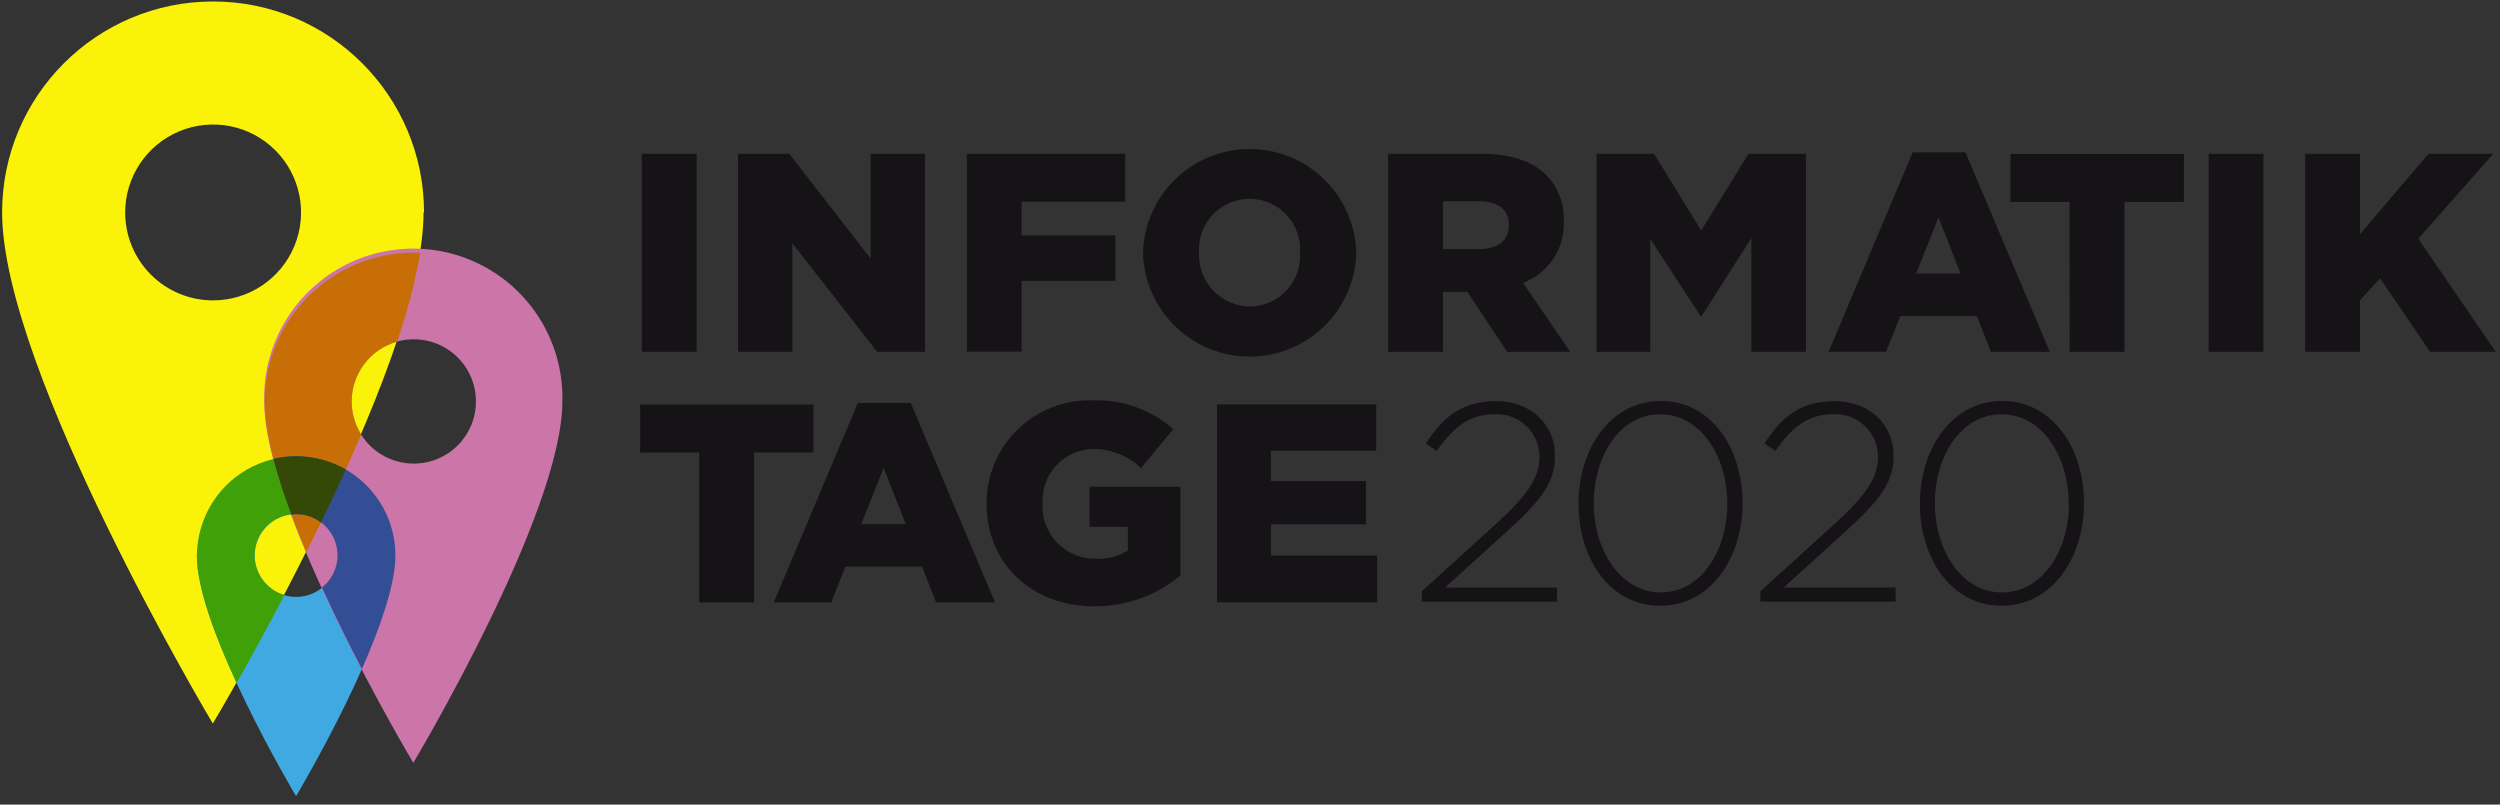 <?xml version="1.0" encoding="UTF-8"?>
<svg viewBox="0 0 261 84" version="1.1" xmlns="http://www.w3.org/2000/svg" xmlns:xlink="http://www.w3.org/1999/xlink">
    <rect x="0" y="0" width="261" height="84" fill="#333333" stroke="none"/>
    <!-- Generator: Sketch 58 (84663) - https://sketch.com -->
    <title>Logo/Informatiktage2020</title>
    <desc>Created with Sketch.</desc>
    <g id="Logo/Informatiktage2020" stroke="none" stroke-width="1" fill="none" fill-rule="evenodd">
        <g id="itt20_logo_neutral" fill-rule="nonzero">
            <polygon id="Path" fill="#161317" points="67 16.06 72.73 16.06 72.73 36.73 67 36.73"></polygon>
            <polygon id="Path" fill="#161317" points="77.05 16.06 82.4 16.06 90.9 27 90.9 16.06 96.57 16.06 96.57 36.73 91.57 36.73 82.72 25.39 82.72 36.73 77.05 36.73"></polygon>
            <polygon id="Path" fill="#161317" points="100.94 16.06 117.47 16.06 117.47 21.06 106.66 21.06 106.66 24.57 116.44 24.57 116.44 29.33 106.66 29.33 106.66 36.71 100.94 36.71"></polygon>
            <path d="M119.33,26.45 L119.33,26.39 C119.496,20.369 124.418,15.571 130.441,15.558 C136.464,15.544 141.407,20.32 141.6,26.34 L141.6,26.39 C141.437,32.411 136.517,37.211 130.494,37.228 C124.471,37.244 119.526,32.47 119.33,26.45 L119.33,26.45 Z M135.72,26.45 L135.72,26.39 C135.85,24.431 134.881,22.561 133.206,21.537 C131.531,20.512 129.425,20.502 127.74,21.511 C126.055,22.519 125.069,24.379 125.18,26.34 L125.18,26.39 C125.118,27.844 125.647,29.262 126.648,30.319 C127.648,31.376 129.035,31.982 130.49,32 C131.931,31.991 133.305,31.393 134.293,30.344 C135.281,29.296 135.797,27.889 135.72,26.45 L135.72,26.45 Z" id="Shape" fill="#161317"></path>
            <path d="M144.92,16.06 L154.69,16.06 C157.85,16.06 160.04,16.89 161.43,18.27 C162.68,19.554 163.343,21.299 163.26,23.09 L163.26,23.15 C163.363,25.97 161.646,28.538 159,29.52 L163.93,36.73 L157.35,36.73 L153.19,30.47 L150.65,30.47 L150.65,36.73 L144.92,36.73 L144.92,16.06 Z M154.46,26 C156.38,26 157.53,25.06 157.53,23.55 L157.53,23.49 C157.53,21.84 156.32,21.01 154.43,21.01 L150.65,21.01 L150.65,26.01 L154.46,26 Z" id="Shape" fill="#161317"></path>
            <polygon id="Path" fill="#161317" points="166.68 16.06 172.68 16.06 177.61 24.06 182.54 16.06 188.54 16.06 188.54 36.73 182.84 36.73 182.84 24.86 177.66 33 177.54 33 172.29 24.94 172.29 36.73 166.68 36.73"></polygon>
            <path d="M199.68,15.91 L205.2,15.91 L214,36.73 L207.86,36.73 L206.38,33 L198.38,33 L196.91,36.72 L190.91,36.72 L199.68,15.91 Z M204.68,28.55 L202.38,22.7 L200.05,28.55 L204.68,28.55 Z" id="Shape" fill="#161317"></path>
            <polygon id="Path" fill="#161317" points="216.06 21.08 209.89 21.08 209.89 16.08 228 16.08 228 21.08 221.8 21.08 221.8 36.73 216.07 36.73"></polygon>
            <polygon id="Path" fill="#161317" points="230.58 16.06 236.3 16.06 236.3 36.73 230.58 36.73"></polygon>
            <polygon id="Path" fill="#161317" points="240.66 16.06 246.38 16.06 246.38 24.45 253.53 16.06 260.29 16.06 252.47 24.92 260.55 36.73 253.71 36.73 248.48 29.05 246.38 31.35 246.38 36.73 240.66 36.73"></polygon>
            <polygon id="Path" fill="#161317" points="73 47.24 66.83 47.24 66.83 42.24 84.93 42.24 84.93 47.24 78.73 47.24 78.73 62.89 73 62.89"></polygon>
            <path d="M89.56,42.07 L95.08,42.07 L103.88,62.89 L97.73,62.89 L96.26,59.16 L88.26,59.16 L86.78,62.89 L80.78,62.89 L89.56,42.07 Z M94.56,54.71 L92.25,48.86 L89.92,54.71 L94.56,54.71 Z" id="Shape" fill="#161317"></path>
            <path d="M103,52.61 L103,52.55 C102.99,49.635 104.168,46.841 106.262,44.813 C108.356,42.784 111.186,41.697 114.1,41.8 C117.177,41.693 120.178,42.767 122.49,44.8 L119.12,48.87 C117.774,47.583 115.982,46.867 114.12,46.87 C112.666,46.901 111.286,47.517 110.292,48.578 C109.299,49.64 108.775,51.057 108.84,52.51 L108.84,52.57 C108.758,54.095 109.318,55.585 110.384,56.679 C111.449,57.772 112.923,58.371 114.45,58.33 C115.612,58.387 116.764,58.087 117.75,57.47 L117.75,55 L113.75,55 L113.75,50.81 L123.23,50.81 L123.23,60.08 C120.71,62.192 117.518,63.334 114.23,63.3 C107.75,63.3 103,58.87 103,52.61 Z" id="Path" fill="#161317"></path>
            <polygon id="Path" fill="#161317" points="127.06 42.22 143.68 42.22 143.68 47.06 132.68 47.06 132.68 50.22 142.6 50.22 142.6 54.74 132.68 54.74 132.68 58 143.78 58 143.78 62.88 127.06 62.88"></polygon>
            <path d="M148.44,61.73 L156.14,54.73 C159.54,51.63 160.72,49.85 160.72,47.67 C160.713,46.455 160.211,45.295 159.33,44.459 C158.448,43.623 157.264,43.183 156.05,43.24 C153.43,43.24 151.72,44.6 150,47.08 L148.85,46.31 C150.65,43.56 152.57,41.88 156.2,41.88 C159.83,41.88 162.34,44.33 162.34,47.55 L162.34,47.61 C162.34,50.44 160.81,52.33 157.18,55.61 L150.86,61.34 L162.55,61.34 L162.55,62.82 L148.44,62.82 L148.44,61.73 Z" id="Path" fill="#161317"></path>
            <path d="M164.8,52.61 L164.8,52.55 C164.8,46.85 168.13,41.86 173.39,41.86 C178.65,41.86 181.92,46.79 181.92,52.49 L181.92,52.55 C181.92,58.25 178.59,63.24 173.33,63.24 C168.07,63.24 164.8,58.31 164.8,52.61 Z M180.33,52.61 L180.33,52.55 C180.33,47.74 177.61,43.25 173.33,43.25 C169.05,43.25 166.39,47.68 166.39,52.49 L166.39,52.55 C166.39,57.33 169.11,61.85 173.39,61.85 C177.67,61.85 180.33,57.39 180.33,52.61 Z" id="Shape" fill="#161317"></path>
            <path d="M183.79,61.73 L191.49,54.73 C194.89,51.63 196.07,49.85 196.07,47.67 C196.063,46.455 195.561,45.295 194.68,44.459 C193.798,43.623 192.614,43.183 191.4,43.24 C188.78,43.24 187.06,44.6 185.35,47.08 L184.2,46.31 C186,43.56 187.92,41.88 191.55,41.88 C195.18,41.88 197.69,44.33 197.69,47.55 L197.69,47.61 C197.69,50.44 196.16,52.33 192.53,55.61 L186.21,61.34 L197.9,61.34 L197.9,62.82 L183.79,62.82 L183.79,61.73 Z" id="Path" fill="#161317"></path>
            <path d="M200.44,52.61 L200.44,52.55 C200.44,46.85 203.78,41.86 209.03,41.86 C214.28,41.86 217.57,46.79 217.57,52.49 L217.57,52.55 C217.57,58.25 214.23,63.24 208.98,63.24 C203.73,63.24 200.44,58.31 200.44,52.61 Z M215.97,52.61 L215.97,52.55 C215.97,47.74 213.26,43.25 208.97,43.25 C204.68,43.25 202,47.68 202,52.49 L202,52.55 C202,57.33 204.71,61.85 209,61.85 C213.29,61.85 216,57.39 216,52.61 L215.97,52.61 Z" id="Shape" fill="#161317"></path>
            <path d="M13.07,22.18 C13.07,18.466 15.308,15.118 18.739,13.698 C22.171,12.278 26.12,13.065 28.745,15.692 C31.369,18.32 32.152,22.27 30.728,25.7 C29.304,29.13 25.954,31.364 22.24,31.36 C19.806,31.36 17.472,30.393 15.752,28.671 C14.032,26.949 13.067,24.614 13.07,22.18 M44.27,22.18 C44.27,10.016 34.409,0.155 22.245,0.155 C10.081,0.155 0.22,10.016 0.22,22.18 C0.22,38.7 22.22,75.54 22.22,75.54 C22.22,75.54 44.22,38.7 44.22,22.18" id="Shape" fill="#FAF209"></path>
            <path d="M26.59,58 C26.59,55.614 28.524,53.68 30.91,53.68 C33.296,53.68 35.23,55.614 35.23,58 C35.23,60.386 33.296,62.32 30.91,62.32 C28.526,62.315 26.595,60.384 26.59,58 M41.28,58 C41.106,52.401 36.517,47.952 30.915,47.952 C25.313,47.952 20.724,52.401 20.55,58 C20.55,65.78 30.91,83.12 30.91,83.12 C30.91,83.12 41.28,65.77 41.28,58" id="Shape" fill="#41A9E2"></path>
            <path d="M36.71,41.92 C36.706,39.294 38.285,36.925 40.709,35.917 C43.134,34.909 45.927,35.462 47.786,37.317 C49.644,39.173 50.201,41.965 49.197,44.391 C48.193,46.818 45.826,48.4 43.2,48.4 C41.48,48.403 39.829,47.721 38.611,46.506 C37.394,45.29 36.71,43.64 36.71,41.92 M58.71,41.92 C58.853,36.265 55.918,30.977 51.044,28.108 C46.169,25.238 40.121,25.238 35.246,28.108 C30.372,30.977 27.437,36.265 27.58,41.92 C27.58,53.59 43.15,79.64 43.15,79.64 C43.15,79.64 58.71,53.64 58.71,41.92" id="Shape" fill="#CB75A9"></path>
            <path d="M20.55,58 C20.55,61.37 22.49,66.53 24.7,71.3 C26.02,68.96 27.77,65.79 29.7,62.12 C28.035,61.639 26.82,60.208 26.616,58.486 C26.412,56.765 27.259,55.09 28.765,54.233 C30.272,53.376 32.145,53.505 33.52,54.56 C34.4,52.76 35.27,50.91 36.12,49.03 C32.909,47.178 28.954,47.182 25.745,49.038 C22.537,50.895 20.564,54.323 20.57,58.03 L20.55,58 Z" id="Path" fill="#40A008"></path>
            <path d="M36.71,41.92 C36.713,39.011 38.649,36.458 41.45,35.67 C42.502,32.642 43.315,29.536 43.88,26.38 C43.65,26.38 43.43,26.38 43.2,26.38 C34.613,26.38 27.647,33.333 27.63,41.92 C27.63,45.98 29.52,51.79 31.98,57.64 C33.92,53.77 35.91,49.57 37.71,45.36 C37.058,44.331 36.711,43.138 36.71,41.92 Z" id="Path" fill="#C76F06"></path>
            <path d="M30.91,47.63 C30.115,47.631 29.323,47.725 28.55,47.91 C29.03,49.74 29.67,51.71 30.42,53.72 C32.328,53.484 34.16,54.547 34.903,56.321 C35.645,58.095 35.117,60.146 33.61,61.34 C34.98,64.34 36.43,67.26 37.78,69.85 C39.7,65.5 41.28,61 41.28,58 C41.283,55.249 40.191,52.61 38.246,50.664 C36.3,48.719 33.661,47.627 30.91,47.63 L30.91,47.63 Z" id="Path" fill="#344E96"></path>
            <path d="M30.91,47.63 C30.115,47.631 29.323,47.725 28.55,47.91 C29.03,49.74 29.67,51.71 30.42,53.72 C31.519,53.536 32.643,53.839 33.5,54.55 C34.38,52.75 35.25,50.9 36.1,49.02 C34.522,48.109 32.732,47.63 30.91,47.63 L30.91,47.63 Z" id="Path" fill="#334905"></path>
        </g>
    </g>
</svg>
